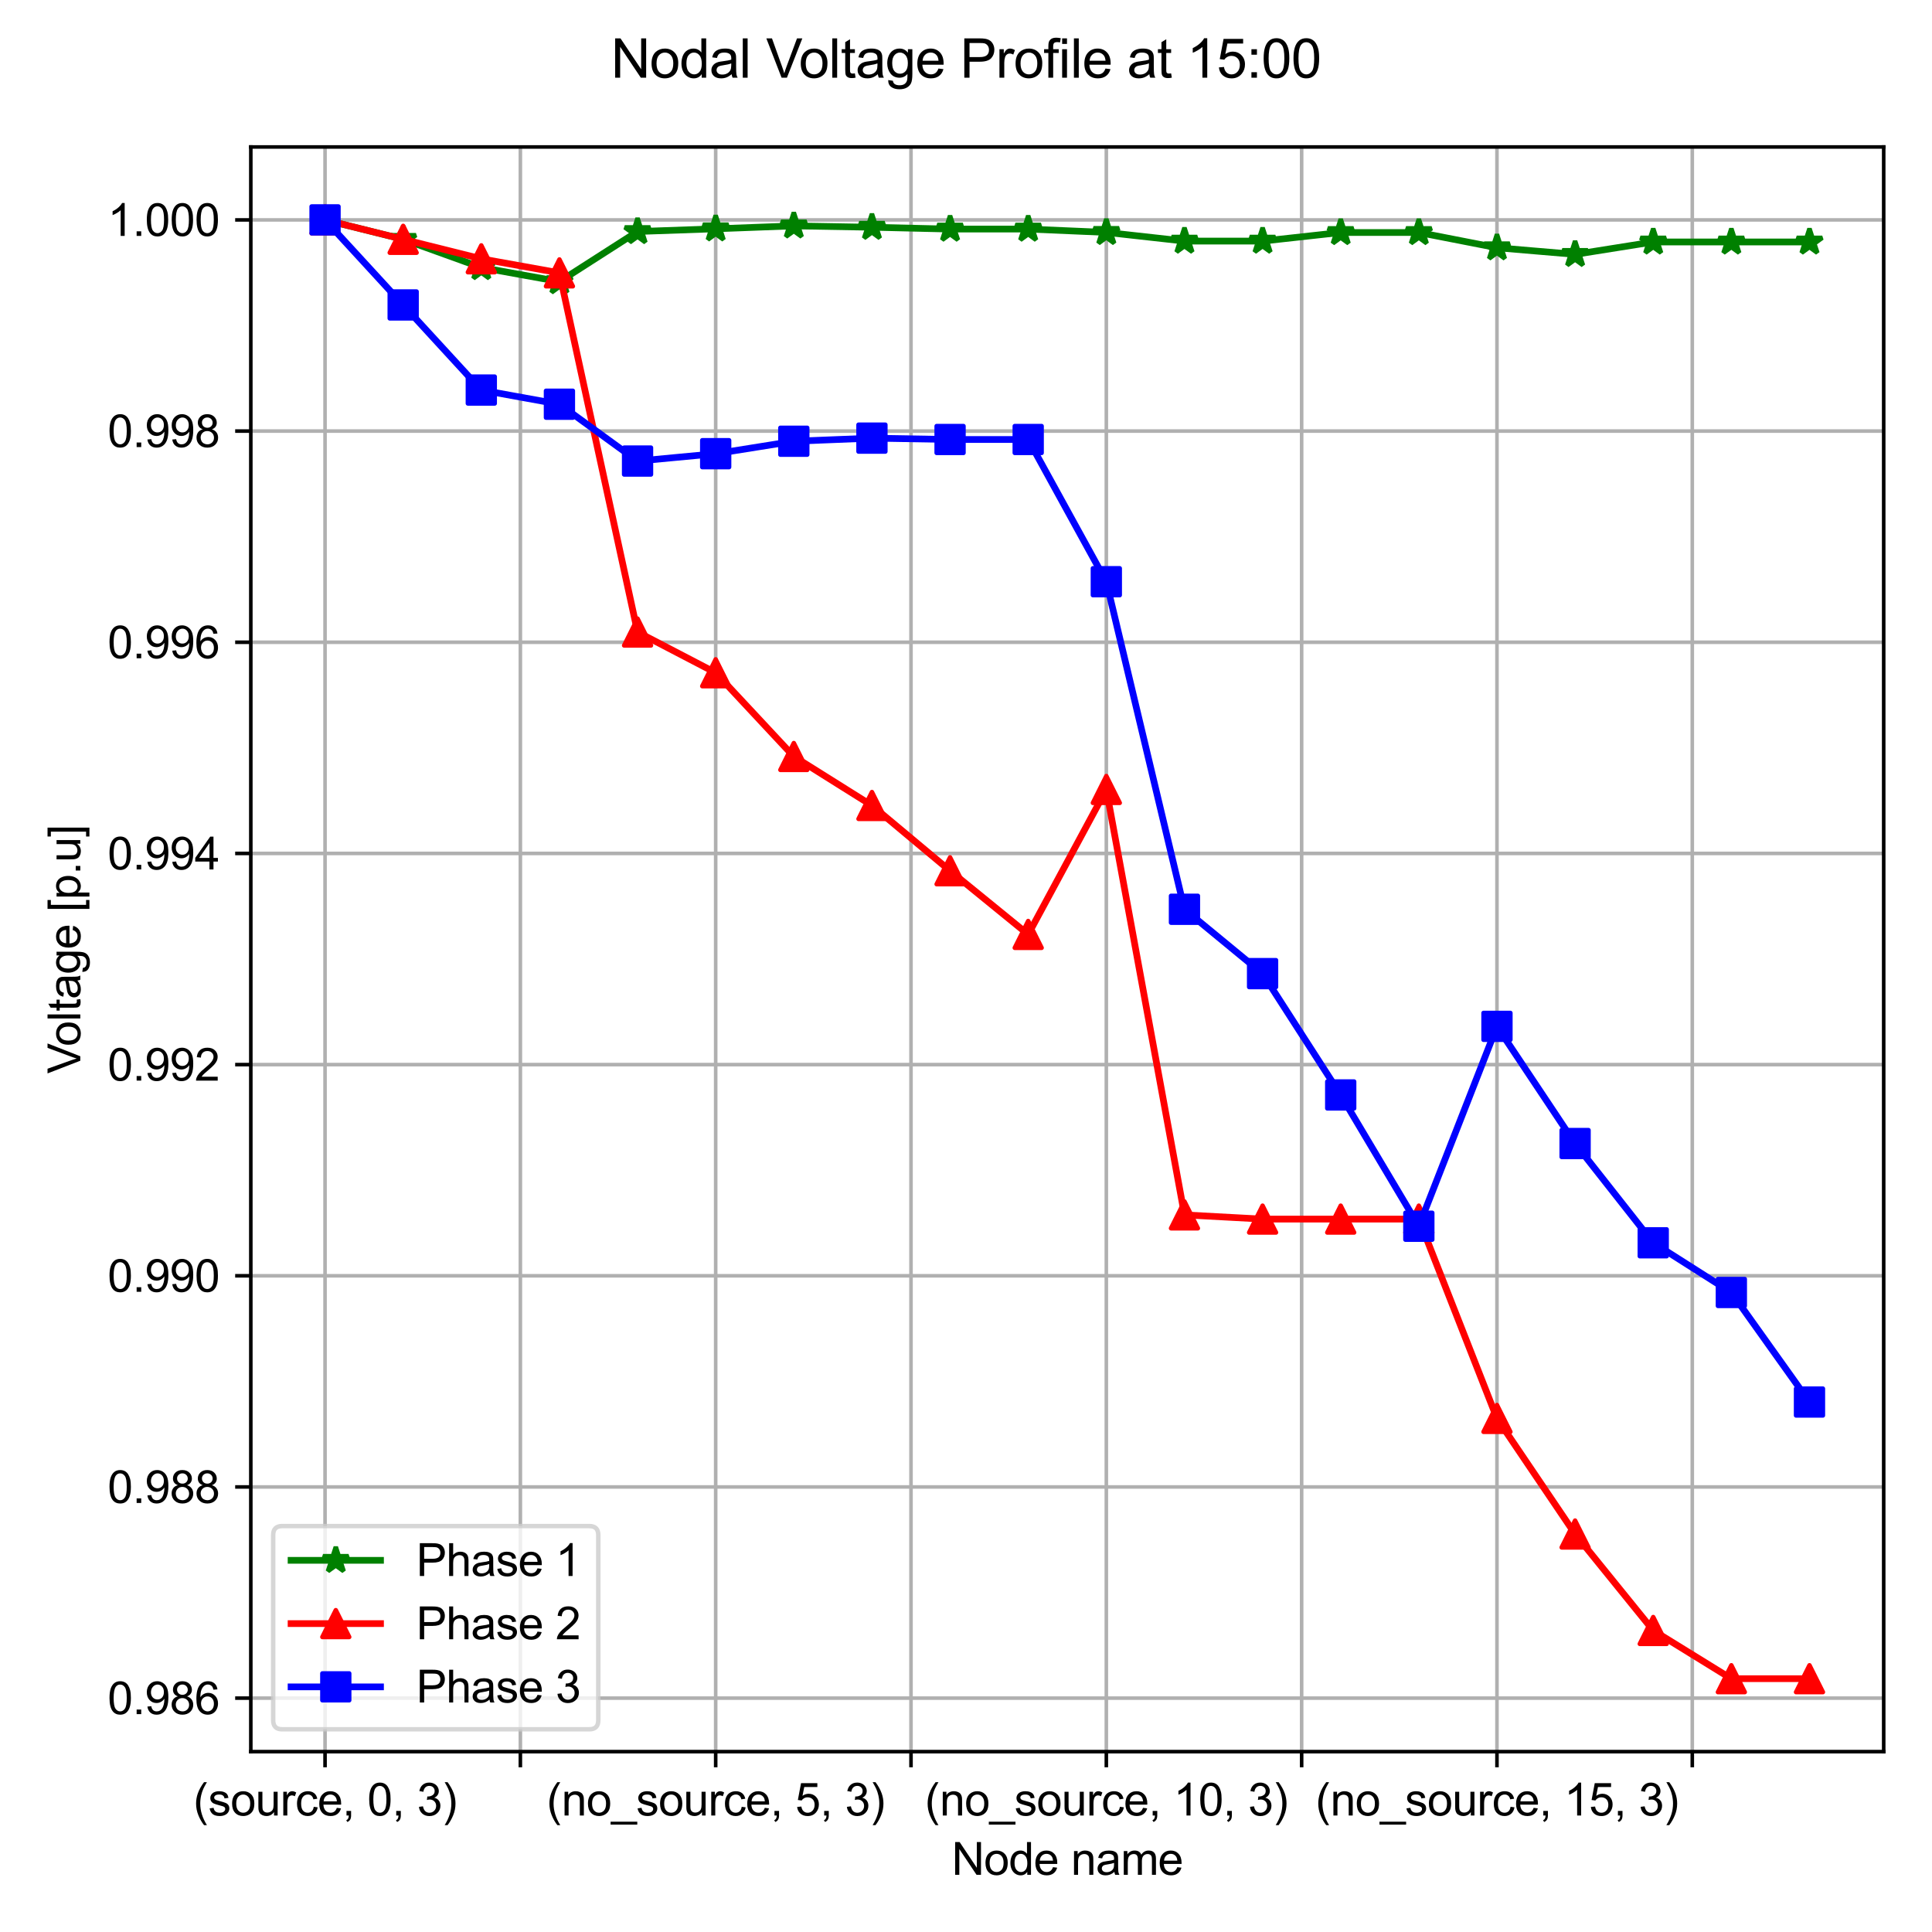 <?xml version="1.0" encoding="utf-8" standalone="no"?>
<!DOCTYPE svg PUBLIC "-//W3C//DTD SVG 1.1//EN"
  "http://www.w3.org/Graphics/SVG/1.1/DTD/svg11.dtd">
<svg xmlns:xlink="http://www.w3.org/1999/xlink" width="432pt" height="432pt" viewBox="0 0 432 432" xmlns="http://www.w3.org/2000/svg" version="1.1">
 <defs>
  <style type="text/css">*{stroke-linejoin: round; stroke-linecap: butt}</style>
 </defs>
 <g id="figure_1">
  <g id="patch_1">
   <path d="M 0 432 
L 432 432 
L 432 0 
L 0 0 
z
" style="fill: #ffffff"/>
  </g>
  <g id="axes_1">
   <g id="patch_2">
    <path d="M 56.084 391.67 
L 421.2 391.67 
L 421.2 32.861 
L 56.084 32.861 
z
" style="fill: #ffffff"/>
   </g>
   <g id="matplotlib.axis_1">
    <g id="xtick_1">
     <g id="line2d_1">
      <path d="M 72.681 391.67 
L 72.681 32.861 
" clip-path="url(#pef70076217)" style="fill: none; stroke: #b0b0b0; stroke-width: 0.8; stroke-linecap: square"/>
     </g>
     <g id="line2d_2">
      <defs>
       <path id="mb00ea42116" d="M 0 0 
L 0 3.5 
" style="stroke: #000000; stroke-width: 0.8"/>
      </defs>
      <g>
       <use xlink:href="#mb00ea42116" x="72.681" y="391.67" style="stroke: #000000; stroke-width: 0.8"/>
      </g>
     </g>
     <g id="text_1">
      <!-- (source, 0, 3) -->
      <g transform="translate(43.227 405.95)scale(0.1 -0.1)">
       <defs>
        <path id="ArialMT-28" d="M 1497 -1347 
Q 1031 -759 709 28 
Q 388 816 388 1659 
Q 388 2403 628 3084 
Q 909 3875 1497 4659 
L 1900 4659 
Q 1522 4009 1400 3731 
Q 1209 3300 1100 2831 
Q 966 2247 966 1656 
Q 966 153 1900 -1347 
L 1497 -1347 
z
" transform="scale(0.016)"/>
        <path id="ArialMT-73" d="M 197 991 
L 753 1078 
Q 800 744 1014 566 
Q 1228 388 1613 388 
Q 2000 388 2187 545 
Q 2375 703 2375 916 
Q 2375 1106 2209 1216 
Q 2094 1291 1634 1406 
Q 1016 1563 777 1677 
Q 538 1791 414 1992 
Q 291 2194 291 2438 
Q 291 2659 392 2848 
Q 494 3038 669 3163 
Q 800 3259 1026 3326 
Q 1253 3394 1513 3394 
Q 1903 3394 2198 3281 
Q 2494 3169 2634 2976 
Q 2775 2784 2828 2463 
L 2278 2388 
Q 2241 2644 2061 2787 
Q 1881 2931 1553 2931 
Q 1166 2931 1000 2803 
Q 834 2675 834 2503 
Q 834 2394 903 2306 
Q 972 2216 1119 2156 
Q 1203 2125 1616 2013 
Q 2213 1853 2448 1751 
Q 2684 1650 2818 1456 
Q 2953 1263 2953 975 
Q 2953 694 2789 445 
Q 2625 197 2315 61 
Q 2006 -75 1616 -75 
Q 969 -75 630 194 
Q 291 463 197 991 
z
" transform="scale(0.016)"/>
        <path id="ArialMT-6f" d="M 213 1659 
Q 213 2581 725 3025 
Q 1153 3394 1769 3394 
Q 2453 3394 2887 2945 
Q 3322 2497 3322 1706 
Q 3322 1066 3130 698 
Q 2938 331 2570 128 
Q 2203 -75 1769 -75 
Q 1072 -75 642 372 
Q 213 819 213 1659 
z
M 791 1659 
Q 791 1022 1069 705 
Q 1347 388 1769 388 
Q 2188 388 2466 706 
Q 2744 1025 2744 1678 
Q 2744 2294 2464 2611 
Q 2184 2928 1769 2928 
Q 1347 2928 1069 2612 
Q 791 2297 791 1659 
z
" transform="scale(0.016)"/>
        <path id="ArialMT-75" d="M 2597 0 
L 2597 488 
Q 2209 -75 1544 -75 
Q 1250 -75 995 37 
Q 741 150 617 320 
Q 494 491 444 738 
Q 409 903 409 1263 
L 409 3319 
L 972 3319 
L 972 1478 
Q 972 1038 1006 884 
Q 1059 663 1231 536 
Q 1403 409 1656 409 
Q 1909 409 2131 539 
Q 2353 669 2445 892 
Q 2538 1116 2538 1541 
L 2538 3319 
L 3100 3319 
L 3100 0 
L 2597 0 
z
" transform="scale(0.016)"/>
        <path id="ArialMT-72" d="M 416 0 
L 416 3319 
L 922 3319 
L 922 2816 
Q 1116 3169 1280 3281 
Q 1444 3394 1641 3394 
Q 1925 3394 2219 3213 
L 2025 2691 
Q 1819 2813 1613 2813 
Q 1428 2813 1281 2702 
Q 1134 2591 1072 2394 
Q 978 2094 978 1738 
L 978 0 
L 416 0 
z
" transform="scale(0.016)"/>
        <path id="ArialMT-63" d="M 2588 1216 
L 3141 1144 
Q 3050 572 2676 248 
Q 2303 -75 1759 -75 
Q 1078 -75 664 370 
Q 250 816 250 1647 
Q 250 2184 428 2587 
Q 606 2991 970 3192 
Q 1334 3394 1763 3394 
Q 2303 3394 2647 3120 
Q 2991 2847 3088 2344 
L 2541 2259 
Q 2463 2594 2264 2762 
Q 2066 2931 1784 2931 
Q 1359 2931 1093 2626 
Q 828 2322 828 1663 
Q 828 994 1084 691 
Q 1341 388 1753 388 
Q 2084 388 2306 591 
Q 2528 794 2588 1216 
z
" transform="scale(0.016)"/>
        <path id="ArialMT-65" d="M 2694 1069 
L 3275 997 
Q 3138 488 2766 206 
Q 2394 -75 1816 -75 
Q 1088 -75 661 373 
Q 234 822 234 1631 
Q 234 2469 665 2931 
Q 1097 3394 1784 3394 
Q 2450 3394 2872 2941 
Q 3294 2488 3294 1666 
Q 3294 1616 3291 1516 
L 816 1516 
Q 847 969 1125 678 
Q 1403 388 1819 388 
Q 2128 388 2347 550 
Q 2566 713 2694 1069 
z
M 847 1978 
L 2700 1978 
Q 2663 2397 2488 2606 
Q 2219 2931 1791 2931 
Q 1403 2931 1139 2672 
Q 875 2413 847 1978 
z
" transform="scale(0.016)"/>
        <path id="ArialMT-2c" d="M 569 0 
L 569 641 
L 1209 641 
L 1209 0 
Q 1209 -353 1084 -570 
Q 959 -788 688 -906 
L 531 -666 
Q 709 -588 793 -436 
Q 878 -284 888 0 
L 569 0 
z
" transform="scale(0.016)"/>
        <path id="ArialMT-20" transform="scale(0.016)"/>
        <path id="ArialMT-30" d="M 266 2259 
Q 266 3072 433 3567 
Q 600 4063 929 4331 
Q 1259 4600 1759 4600 
Q 2128 4600 2406 4451 
Q 2684 4303 2865 4023 
Q 3047 3744 3150 3342 
Q 3253 2941 3253 2259 
Q 3253 1453 3087 958 
Q 2922 463 2592 192 
Q 2263 -78 1759 -78 
Q 1097 -78 719 397 
Q 266 969 266 2259 
z
M 844 2259 
Q 844 1131 1108 757 
Q 1372 384 1759 384 
Q 2147 384 2411 759 
Q 2675 1134 2675 2259 
Q 2675 3391 2411 3762 
Q 2147 4134 1753 4134 
Q 1366 4134 1134 3806 
Q 844 3388 844 2259 
z
" transform="scale(0.016)"/>
        <path id="ArialMT-33" d="M 269 1209 
L 831 1284 
Q 928 806 1161 595 
Q 1394 384 1728 384 
Q 2125 384 2398 659 
Q 2672 934 2672 1341 
Q 2672 1728 2419 1979 
Q 2166 2231 1775 2231 
Q 1616 2231 1378 2169 
L 1441 2663 
Q 1497 2656 1531 2656 
Q 1891 2656 2178 2843 
Q 2466 3031 2466 3422 
Q 2466 3731 2256 3934 
Q 2047 4138 1716 4138 
Q 1388 4138 1169 3931 
Q 950 3725 888 3313 
L 325 3413 
Q 428 3978 793 4289 
Q 1159 4600 1703 4600 
Q 2078 4600 2393 4439 
Q 2709 4278 2876 4000 
Q 3044 3722 3044 3409 
Q 3044 3113 2884 2869 
Q 2725 2625 2413 2481 
Q 2819 2388 3044 2092 
Q 3269 1797 3269 1353 
Q 3269 753 2831 336 
Q 2394 -81 1725 -81 
Q 1122 -81 723 278 
Q 325 638 269 1209 
z
" transform="scale(0.016)"/>
        <path id="ArialMT-29" d="M 791 -1347 
L 388 -1347 
Q 1322 153 1322 1656 
Q 1322 2244 1188 2822 
Q 1081 3291 891 3722 
Q 769 4003 388 4659 
L 791 4659 
Q 1378 3875 1659 3084 
Q 1900 2403 1900 1659 
Q 1900 816 1576 28 
Q 1253 -759 791 -1347 
z
" transform="scale(0.016)"/>
       </defs>
       <use xlink:href="#ArialMT-28"/>
       <use xlink:href="#ArialMT-73" x="33.301"/>
       <use xlink:href="#ArialMT-6f" x="83.301"/>
       <use xlink:href="#ArialMT-75" x="138.916"/>
       <use xlink:href="#ArialMT-72" x="194.531"/>
       <use xlink:href="#ArialMT-63" x="227.832"/>
       <use xlink:href="#ArialMT-65" x="277.832"/>
       <use xlink:href="#ArialMT-2c" x="333.447"/>
       <use xlink:href="#ArialMT-20" x="361.23"/>
       <use xlink:href="#ArialMT-30" x="389.014"/>
       <use xlink:href="#ArialMT-2c" x="444.629"/>
       <use xlink:href="#ArialMT-20" x="472.412"/>
       <use xlink:href="#ArialMT-33" x="500.195"/>
       <use xlink:href="#ArialMT-29" x="555.811"/>
      </g>
     </g>
    </g>
    <g id="xtick_2">
     <g id="line2d_3">
      <path d="M 116.355 391.67 
L 116.355 32.861 
" clip-path="url(#pef70076217)" style="fill: none; stroke: #b0b0b0; stroke-width: 0.8; stroke-linecap: square"/>
     </g>
     <g id="line2d_4">
      <g>
       <use xlink:href="#mb00ea42116" x="116.355" y="391.67" style="stroke: #000000; stroke-width: 0.8"/>
      </g>
     </g>
    </g>
    <g id="xtick_3">
     <g id="line2d_5">
      <path d="M 160.029 391.67 
L 160.029 32.861 
" clip-path="url(#pef70076217)" style="fill: none; stroke: #b0b0b0; stroke-width: 0.8; stroke-linecap: square"/>
     </g>
     <g id="line2d_6">
      <g>
       <use xlink:href="#mb00ea42116" x="160.029" y="391.67" style="stroke: #000000; stroke-width: 0.8"/>
      </g>
     </g>
     <g id="text_2">
      <!-- (no_source, 5, 3) -->
      <g transform="translate(122.234 405.95)scale(0.1 -0.1)">
       <defs>
        <path id="ArialMT-6e" d="M 422 0 
L 422 3319 
L 928 3319 
L 928 2847 
Q 1294 3394 1984 3394 
Q 2284 3394 2536 3286 
Q 2788 3178 2913 3003 
Q 3038 2828 3088 2588 
Q 3119 2431 3119 2041 
L 3119 0 
L 2556 0 
L 2556 2019 
Q 2556 2363 2490 2533 
Q 2425 2703 2258 2804 
Q 2091 2906 1866 2906 
Q 1506 2906 1245 2678 
Q 984 2450 984 1813 
L 984 0 
L 422 0 
z
" transform="scale(0.016)"/>
        <path id="ArialMT-5f" d="M -97 -1272 
L -97 -866 
L 3631 -866 
L 3631 -1272 
L -97 -1272 
z
" transform="scale(0.016)"/>
        <path id="ArialMT-35" d="M 266 1200 
L 856 1250 
Q 922 819 1161 601 
Q 1400 384 1738 384 
Q 2144 384 2425 690 
Q 2706 997 2706 1503 
Q 2706 1984 2436 2262 
Q 2166 2541 1728 2541 
Q 1456 2541 1237 2417 
Q 1019 2294 894 2097 
L 366 2166 
L 809 4519 
L 3088 4519 
L 3088 3981 
L 1259 3981 
L 1013 2750 
Q 1425 3038 1878 3038 
Q 2478 3038 2890 2622 
Q 3303 2206 3303 1553 
Q 3303 931 2941 478 
Q 2500 -78 1738 -78 
Q 1113 -78 717 272 
Q 322 622 266 1200 
z
" transform="scale(0.016)"/>
       </defs>
       <use xlink:href="#ArialMT-28"/>
       <use xlink:href="#ArialMT-6e" x="33.301"/>
       <use xlink:href="#ArialMT-6f" x="88.916"/>
       <use xlink:href="#ArialMT-5f" x="144.531"/>
       <use xlink:href="#ArialMT-73" x="200.146"/>
       <use xlink:href="#ArialMT-6f" x="250.146"/>
       <use xlink:href="#ArialMT-75" x="305.762"/>
       <use xlink:href="#ArialMT-72" x="361.377"/>
       <use xlink:href="#ArialMT-63" x="394.678"/>
       <use xlink:href="#ArialMT-65" x="444.678"/>
       <use xlink:href="#ArialMT-2c" x="500.293"/>
       <use xlink:href="#ArialMT-20" x="528.076"/>
       <use xlink:href="#ArialMT-35" x="555.859"/>
       <use xlink:href="#ArialMT-2c" x="611.475"/>
       <use xlink:href="#ArialMT-20" x="639.258"/>
       <use xlink:href="#ArialMT-33" x="667.041"/>
       <use xlink:href="#ArialMT-29" x="722.656"/>
      </g>
     </g>
    </g>
    <g id="xtick_4">
     <g id="line2d_7">
      <path d="M 203.703 391.67 
L 203.703 32.861 
" clip-path="url(#pef70076217)" style="fill: none; stroke: #b0b0b0; stroke-width: 0.8; stroke-linecap: square"/>
     </g>
     <g id="line2d_8">
      <g>
       <use xlink:href="#mb00ea42116" x="203.703" y="391.67" style="stroke: #000000; stroke-width: 0.8"/>
      </g>
     </g>
    </g>
    <g id="xtick_5">
     <g id="line2d_9">
      <path d="M 247.377 391.67 
L 247.377 32.861 
" clip-path="url(#pef70076217)" style="fill: none; stroke: #b0b0b0; stroke-width: 0.8; stroke-linecap: square"/>
     </g>
     <g id="line2d_10">
      <g>
       <use xlink:href="#mb00ea42116" x="247.377" y="391.67" style="stroke: #000000; stroke-width: 0.8"/>
      </g>
     </g>
     <g id="text_3">
      <!-- (no_source, 10, 3) -->
      <g transform="translate(206.802 405.95)scale(0.1 -0.1)">
       <defs>
        <path id="ArialMT-31" d="M 2384 0 
L 1822 0 
L 1822 3584 
Q 1619 3391 1289 3197 
Q 959 3003 697 2906 
L 697 3450 
Q 1169 3672 1522 3987 
Q 1875 4303 2022 4600 
L 2384 4600 
L 2384 0 
z
" transform="scale(0.016)"/>
       </defs>
       <use xlink:href="#ArialMT-28"/>
       <use xlink:href="#ArialMT-6e" x="33.301"/>
       <use xlink:href="#ArialMT-6f" x="88.916"/>
       <use xlink:href="#ArialMT-5f" x="144.531"/>
       <use xlink:href="#ArialMT-73" x="200.146"/>
       <use xlink:href="#ArialMT-6f" x="250.146"/>
       <use xlink:href="#ArialMT-75" x="305.762"/>
       <use xlink:href="#ArialMT-72" x="361.377"/>
       <use xlink:href="#ArialMT-63" x="394.678"/>
       <use xlink:href="#ArialMT-65" x="444.678"/>
       <use xlink:href="#ArialMT-2c" x="500.293"/>
       <use xlink:href="#ArialMT-20" x="528.076"/>
       <use xlink:href="#ArialMT-31" x="555.859"/>
       <use xlink:href="#ArialMT-30" x="611.475"/>
       <use xlink:href="#ArialMT-2c" x="667.09"/>
       <use xlink:href="#ArialMT-20" x="694.873"/>
       <use xlink:href="#ArialMT-33" x="722.656"/>
       <use xlink:href="#ArialMT-29" x="778.271"/>
      </g>
     </g>
    </g>
    <g id="xtick_6">
     <g id="line2d_11">
      <path d="M 291.051 391.67 
L 291.051 32.861 
" clip-path="url(#pef70076217)" style="fill: none; stroke: #b0b0b0; stroke-width: 0.8; stroke-linecap: square"/>
     </g>
     <g id="line2d_12">
      <g>
       <use xlink:href="#mb00ea42116" x="291.051" y="391.67" style="stroke: #000000; stroke-width: 0.8"/>
      </g>
     </g>
    </g>
    <g id="xtick_7">
     <g id="line2d_13">
      <path d="M 334.725 391.67 
L 334.725 32.861 
" clip-path="url(#pef70076217)" style="fill: none; stroke: #b0b0b0; stroke-width: 0.8; stroke-linecap: square"/>
     </g>
     <g id="line2d_14">
      <g>
       <use xlink:href="#mb00ea42116" x="334.725" y="391.67" style="stroke: #000000; stroke-width: 0.8"/>
      </g>
     </g>
     <g id="text_4">
      <!-- (no_source, 15, 3) -->
      <g transform="translate(294.15 405.95)scale(0.1 -0.1)">
       <use xlink:href="#ArialMT-28"/>
       <use xlink:href="#ArialMT-6e" x="33.301"/>
       <use xlink:href="#ArialMT-6f" x="88.916"/>
       <use xlink:href="#ArialMT-5f" x="144.531"/>
       <use xlink:href="#ArialMT-73" x="200.146"/>
       <use xlink:href="#ArialMT-6f" x="250.146"/>
       <use xlink:href="#ArialMT-75" x="305.762"/>
       <use xlink:href="#ArialMT-72" x="361.377"/>
       <use xlink:href="#ArialMT-63" x="394.678"/>
       <use xlink:href="#ArialMT-65" x="444.678"/>
       <use xlink:href="#ArialMT-2c" x="500.293"/>
       <use xlink:href="#ArialMT-20" x="528.076"/>
       <use xlink:href="#ArialMT-31" x="555.859"/>
       <use xlink:href="#ArialMT-35" x="611.475"/>
       <use xlink:href="#ArialMT-2c" x="667.09"/>
       <use xlink:href="#ArialMT-20" x="694.873"/>
       <use xlink:href="#ArialMT-33" x="722.656"/>
       <use xlink:href="#ArialMT-29" x="778.271"/>
      </g>
     </g>
    </g>
    <g id="xtick_8">
     <g id="line2d_15">
      <path d="M 378.399 391.67 
L 378.399 32.861 
" clip-path="url(#pef70076217)" style="fill: none; stroke: #b0b0b0; stroke-width: 0.8; stroke-linecap: square"/>
     </g>
     <g id="line2d_16">
      <g>
       <use xlink:href="#mb00ea42116" x="378.399" y="391.67" style="stroke: #000000; stroke-width: 0.8"/>
      </g>
     </g>
    </g>
    <g id="text_5">
     <!-- Node name -->
     <g transform="translate(212.795 419.212)scale(0.1 -0.1)">
      <defs>
       <path id="ArialMT-4e" d="M 488 0 
L 488 4581 
L 1109 4581 
L 3516 984 
L 3516 4581 
L 4097 4581 
L 4097 0 
L 3475 0 
L 1069 3600 
L 1069 0 
L 488 0 
z
" transform="scale(0.016)"/>
       <path id="ArialMT-64" d="M 2575 0 
L 2575 419 
Q 2259 -75 1647 -75 
Q 1250 -75 917 144 
Q 584 363 401 755 
Q 219 1147 219 1656 
Q 219 2153 384 2558 
Q 550 2963 881 3178 
Q 1213 3394 1622 3394 
Q 1922 3394 2156 3267 
Q 2391 3141 2538 2938 
L 2538 4581 
L 3097 4581 
L 3097 0 
L 2575 0 
z
M 797 1656 
Q 797 1019 1065 703 
Q 1334 388 1700 388 
Q 2069 388 2326 689 
Q 2584 991 2584 1609 
Q 2584 2291 2321 2609 
Q 2059 2928 1675 2928 
Q 1300 2928 1048 2622 
Q 797 2316 797 1656 
z
" transform="scale(0.016)"/>
       <path id="ArialMT-61" d="M 2588 409 
Q 2275 144 1986 34 
Q 1697 -75 1366 -75 
Q 819 -75 525 192 
Q 231 459 231 875 
Q 231 1119 342 1320 
Q 453 1522 633 1644 
Q 813 1766 1038 1828 
Q 1203 1872 1538 1913 
Q 2219 1994 2541 2106 
Q 2544 2222 2544 2253 
Q 2544 2597 2384 2738 
Q 2169 2928 1744 2928 
Q 1347 2928 1158 2789 
Q 969 2650 878 2297 
L 328 2372 
Q 403 2725 575 2942 
Q 747 3159 1072 3276 
Q 1397 3394 1825 3394 
Q 2250 3394 2515 3294 
Q 2781 3194 2906 3042 
Q 3031 2891 3081 2659 
Q 3109 2516 3109 2141 
L 3109 1391 
Q 3109 606 3145 398 
Q 3181 191 3288 0 
L 2700 0 
Q 2613 175 2588 409 
z
M 2541 1666 
Q 2234 1541 1622 1453 
Q 1275 1403 1131 1340 
Q 988 1278 909 1158 
Q 831 1038 831 891 
Q 831 666 1001 516 
Q 1172 366 1500 366 
Q 1825 366 2078 508 
Q 2331 650 2450 897 
Q 2541 1088 2541 1459 
L 2541 1666 
z
" transform="scale(0.016)"/>
       <path id="ArialMT-6d" d="M 422 0 
L 422 3319 
L 925 3319 
L 925 2853 
Q 1081 3097 1340 3245 
Q 1600 3394 1931 3394 
Q 2300 3394 2536 3241 
Q 2772 3088 2869 2813 
Q 3263 3394 3894 3394 
Q 4388 3394 4653 3120 
Q 4919 2847 4919 2278 
L 4919 0 
L 4359 0 
L 4359 2091 
Q 4359 2428 4304 2576 
Q 4250 2725 4106 2815 
Q 3963 2906 3769 2906 
Q 3419 2906 3187 2673 
Q 2956 2441 2956 1928 
L 2956 0 
L 2394 0 
L 2394 2156 
Q 2394 2531 2256 2718 
Q 2119 2906 1806 2906 
Q 1569 2906 1367 2781 
Q 1166 2656 1075 2415 
Q 984 2175 984 1722 
L 984 0 
L 422 0 
z
" transform="scale(0.016)"/>
      </defs>
      <use xlink:href="#ArialMT-4e"/>
      <use xlink:href="#ArialMT-6f" x="72.217"/>
      <use xlink:href="#ArialMT-64" x="127.832"/>
      <use xlink:href="#ArialMT-65" x="183.447"/>
      <use xlink:href="#ArialMT-20" x="239.062"/>
      <use xlink:href="#ArialMT-6e" x="266.846"/>
      <use xlink:href="#ArialMT-61" x="322.461"/>
      <use xlink:href="#ArialMT-6d" x="378.076"/>
      <use xlink:href="#ArialMT-65" x="461.377"/>
     </g>
    </g>
   </g>
   <g id="matplotlib.axis_2">
    <g id="ytick_1">
     <g id="line2d_17">
      <path d="M 56.084 379.707 
L 421.2 379.707 
" clip-path="url(#pef70076217)" style="fill: none; stroke: #b0b0b0; stroke-width: 0.8; stroke-linecap: square"/>
     </g>
     <g id="line2d_18">
      <defs>
       <path id="m0dad3690ba" d="M 0 0 
L -3.5 0 
" style="stroke: #000000; stroke-width: 0.8"/>
      </defs>
      <g>
       <use xlink:href="#m0dad3690ba" x="56.084" y="379.707" style="stroke: #000000; stroke-width: 0.8"/>
      </g>
     </g>
     <g id="text_6">
      <!-- 0.986 -->
      <g transform="translate(24.062 383.285)scale(0.1 -0.1)">
       <defs>
        <path id="ArialMT-2e" d="M 581 0 
L 581 641 
L 1222 641 
L 1222 0 
L 581 0 
z
" transform="scale(0.016)"/>
        <path id="ArialMT-39" d="M 350 1059 
L 891 1109 
Q 959 728 1153 556 
Q 1347 384 1650 384 
Q 1909 384 2104 503 
Q 2300 622 2425 820 
Q 2550 1019 2634 1356 
Q 2719 1694 2719 2044 
Q 2719 2081 2716 2156 
Q 2547 1888 2255 1720 
Q 1963 1553 1622 1553 
Q 1053 1553 659 1965 
Q 266 2378 266 3053 
Q 266 3750 677 4175 
Q 1088 4600 1706 4600 
Q 2153 4600 2523 4359 
Q 2894 4119 3086 3673 
Q 3278 3228 3278 2384 
Q 3278 1506 3087 986 
Q 2897 466 2520 194 
Q 2144 -78 1638 -78 
Q 1100 -78 759 220 
Q 419 519 350 1059 
z
M 2653 3081 
Q 2653 3566 2395 3850 
Q 2138 4134 1775 4134 
Q 1400 4134 1122 3828 
Q 844 3522 844 3034 
Q 844 2597 1108 2323 
Q 1372 2050 1759 2050 
Q 2150 2050 2401 2323 
Q 2653 2597 2653 3081 
z
" transform="scale(0.016)"/>
        <path id="ArialMT-38" d="M 1131 2484 
Q 781 2613 612 2850 
Q 444 3088 444 3419 
Q 444 3919 803 4259 
Q 1163 4600 1759 4600 
Q 2359 4600 2725 4251 
Q 3091 3903 3091 3403 
Q 3091 3084 2923 2848 
Q 2756 2613 2416 2484 
Q 2838 2347 3058 2040 
Q 3278 1734 3278 1309 
Q 3278 722 2862 322 
Q 2447 -78 1769 -78 
Q 1091 -78 675 323 
Q 259 725 259 1325 
Q 259 1772 486 2073 
Q 713 2375 1131 2484 
z
M 1019 3438 
Q 1019 3113 1228 2906 
Q 1438 2700 1772 2700 
Q 2097 2700 2305 2904 
Q 2513 3109 2513 3406 
Q 2513 3716 2298 3927 
Q 2084 4138 1766 4138 
Q 1444 4138 1231 3931 
Q 1019 3725 1019 3438 
z
M 838 1322 
Q 838 1081 952 856 
Q 1066 631 1291 507 
Q 1516 384 1775 384 
Q 2178 384 2440 643 
Q 2703 903 2703 1303 
Q 2703 1709 2433 1975 
Q 2163 2241 1756 2241 
Q 1359 2241 1098 1978 
Q 838 1716 838 1322 
z
" transform="scale(0.016)"/>
        <path id="ArialMT-36" d="M 3184 3459 
L 2625 3416 
Q 2550 3747 2413 3897 
Q 2184 4138 1850 4138 
Q 1581 4138 1378 3988 
Q 1113 3794 959 3422 
Q 806 3050 800 2363 
Q 1003 2672 1297 2822 
Q 1591 2972 1913 2972 
Q 2475 2972 2870 2558 
Q 3266 2144 3266 1488 
Q 3266 1056 3080 686 
Q 2894 316 2569 119 
Q 2244 -78 1831 -78 
Q 1128 -78 684 439 
Q 241 956 241 2144 
Q 241 3472 731 4075 
Q 1159 4600 1884 4600 
Q 2425 4600 2770 4297 
Q 3116 3994 3184 3459 
z
M 888 1484 
Q 888 1194 1011 928 
Q 1134 663 1356 523 
Q 1578 384 1822 384 
Q 2178 384 2434 671 
Q 2691 959 2691 1453 
Q 2691 1928 2437 2201 
Q 2184 2475 1800 2475 
Q 1419 2475 1153 2201 
Q 888 1928 888 1484 
z
" transform="scale(0.016)"/>
       </defs>
       <use xlink:href="#ArialMT-30"/>
       <use xlink:href="#ArialMT-2e" x="55.615"/>
       <use xlink:href="#ArialMT-39" x="83.398"/>
       <use xlink:href="#ArialMT-38" x="139.014"/>
       <use xlink:href="#ArialMT-36" x="194.629"/>
      </g>
     </g>
    </g>
    <g id="ytick_2">
     <g id="line2d_19">
      <path d="M 56.084 332.487 
L 421.2 332.487 
" clip-path="url(#pef70076217)" style="fill: none; stroke: #b0b0b0; stroke-width: 0.8; stroke-linecap: square"/>
     </g>
     <g id="line2d_20">
      <g>
       <use xlink:href="#m0dad3690ba" x="56.084" y="332.487" style="stroke: #000000; stroke-width: 0.8"/>
      </g>
     </g>
     <g id="text_7">
      <!-- 0.988 -->
      <g transform="translate(24.062 336.066)scale(0.1 -0.1)">
       <use xlink:href="#ArialMT-30"/>
       <use xlink:href="#ArialMT-2e" x="55.615"/>
       <use xlink:href="#ArialMT-39" x="83.398"/>
       <use xlink:href="#ArialMT-38" x="139.014"/>
       <use xlink:href="#ArialMT-38" x="194.629"/>
      </g>
     </g>
    </g>
    <g id="ytick_3">
     <g id="line2d_21">
      <path d="M 56.084 285.268 
L 421.2 285.268 
" clip-path="url(#pef70076217)" style="fill: none; stroke: #b0b0b0; stroke-width: 0.8; stroke-linecap: square"/>
     </g>
     <g id="line2d_22">
      <g>
       <use xlink:href="#m0dad3690ba" x="56.084" y="285.268" style="stroke: #000000; stroke-width: 0.8"/>
      </g>
     </g>
     <g id="text_8">
      <!-- 0.990 -->
      <g transform="translate(24.062 288.847)scale(0.1 -0.1)">
       <use xlink:href="#ArialMT-30"/>
       <use xlink:href="#ArialMT-2e" x="55.615"/>
       <use xlink:href="#ArialMT-39" x="83.398"/>
       <use xlink:href="#ArialMT-39" x="139.014"/>
       <use xlink:href="#ArialMT-30" x="194.629"/>
      </g>
     </g>
    </g>
    <g id="ytick_4">
     <g id="line2d_23">
      <path d="M 56.084 238.048 
L 421.2 238.048 
" clip-path="url(#pef70076217)" style="fill: none; stroke: #b0b0b0; stroke-width: 0.8; stroke-linecap: square"/>
     </g>
     <g id="line2d_24">
      <g>
       <use xlink:href="#m0dad3690ba" x="56.084" y="238.048" style="stroke: #000000; stroke-width: 0.8"/>
      </g>
     </g>
     <g id="text_9">
      <!-- 0.992 -->
      <g transform="translate(24.062 241.627)scale(0.1 -0.1)">
       <defs>
        <path id="ArialMT-32" d="M 3222 541 
L 3222 0 
L 194 0 
Q 188 203 259 391 
Q 375 700 629 1000 
Q 884 1300 1366 1694 
Q 2113 2306 2375 2664 
Q 2638 3022 2638 3341 
Q 2638 3675 2398 3904 
Q 2159 4134 1775 4134 
Q 1369 4134 1125 3890 
Q 881 3647 878 3216 
L 300 3275 
Q 359 3922 746 4261 
Q 1134 4600 1788 4600 
Q 2447 4600 2831 4234 
Q 3216 3869 3216 3328 
Q 3216 3053 3103 2787 
Q 2991 2522 2730 2228 
Q 2469 1934 1863 1422 
Q 1356 997 1212 845 
Q 1069 694 975 541 
L 3222 541 
z
" transform="scale(0.016)"/>
       </defs>
       <use xlink:href="#ArialMT-30"/>
       <use xlink:href="#ArialMT-2e" x="55.615"/>
       <use xlink:href="#ArialMT-39" x="83.398"/>
       <use xlink:href="#ArialMT-39" x="139.014"/>
       <use xlink:href="#ArialMT-32" x="194.629"/>
      </g>
     </g>
    </g>
    <g id="ytick_5">
     <g id="line2d_25">
      <path d="M 56.084 190.829 
L 421.2 190.829 
" clip-path="url(#pef70076217)" style="fill: none; stroke: #b0b0b0; stroke-width: 0.8; stroke-linecap: square"/>
     </g>
     <g id="line2d_26">
      <g>
       <use xlink:href="#m0dad3690ba" x="56.084" y="190.829" style="stroke: #000000; stroke-width: 0.8"/>
      </g>
     </g>
     <g id="text_10">
      <!-- 0.994 -->
      <g transform="translate(24.062 194.408)scale(0.1 -0.1)">
       <defs>
        <path id="ArialMT-34" d="M 2069 0 
L 2069 1097 
L 81 1097 
L 81 1613 
L 2172 4581 
L 2631 4581 
L 2631 1613 
L 3250 1613 
L 3250 1097 
L 2631 1097 
L 2631 0 
L 2069 0 
z
M 2069 1613 
L 2069 3678 
L 634 1613 
L 2069 1613 
z
" transform="scale(0.016)"/>
       </defs>
       <use xlink:href="#ArialMT-30"/>
       <use xlink:href="#ArialMT-2e" x="55.615"/>
       <use xlink:href="#ArialMT-39" x="83.398"/>
       <use xlink:href="#ArialMT-39" x="139.014"/>
       <use xlink:href="#ArialMT-34" x="194.629"/>
      </g>
     </g>
    </g>
    <g id="ytick_6">
     <g id="line2d_27">
      <path d="M 56.084 143.61 
L 421.2 143.61 
" clip-path="url(#pef70076217)" style="fill: none; stroke: #b0b0b0; stroke-width: 0.8; stroke-linecap: square"/>
     </g>
     <g id="line2d_28">
      <g>
       <use xlink:href="#m0dad3690ba" x="56.084" y="143.61" style="stroke: #000000; stroke-width: 0.8"/>
      </g>
     </g>
     <g id="text_11">
      <!-- 0.996 -->
      <g transform="translate(24.062 147.188)scale(0.1 -0.1)">
       <use xlink:href="#ArialMT-30"/>
       <use xlink:href="#ArialMT-2e" x="55.615"/>
       <use xlink:href="#ArialMT-39" x="83.398"/>
       <use xlink:href="#ArialMT-39" x="139.014"/>
       <use xlink:href="#ArialMT-36" x="194.629"/>
      </g>
     </g>
    </g>
    <g id="ytick_7">
     <g id="line2d_29">
      <path d="M 56.084 96.39 
L 421.2 96.39 
" clip-path="url(#pef70076217)" style="fill: none; stroke: #b0b0b0; stroke-width: 0.8; stroke-linecap: square"/>
     </g>
     <g id="line2d_30">
      <g>
       <use xlink:href="#m0dad3690ba" x="56.084" y="96.39" style="stroke: #000000; stroke-width: 0.8"/>
      </g>
     </g>
     <g id="text_12">
      <!-- 0.998 -->
      <g transform="translate(24.062 99.969)scale(0.1 -0.1)">
       <use xlink:href="#ArialMT-30"/>
       <use xlink:href="#ArialMT-2e" x="55.615"/>
       <use xlink:href="#ArialMT-39" x="83.398"/>
       <use xlink:href="#ArialMT-39" x="139.014"/>
       <use xlink:href="#ArialMT-38" x="194.629"/>
      </g>
     </g>
    </g>
    <g id="ytick_8">
     <g id="line2d_31">
      <path d="M 56.084 49.171 
L 421.2 49.171 
" clip-path="url(#pef70076217)" style="fill: none; stroke: #b0b0b0; stroke-width: 0.8; stroke-linecap: square"/>
     </g>
     <g id="line2d_32">
      <g>
       <use xlink:href="#m0dad3690ba" x="56.084" y="49.171" style="stroke: #000000; stroke-width: 0.8"/>
      </g>
     </g>
     <g id="text_13">
      <!-- 1.000 -->
      <g transform="translate(24.062 52.75)scale(0.1 -0.1)">
       <use xlink:href="#ArialMT-31"/>
       <use xlink:href="#ArialMT-2e" x="55.615"/>
       <use xlink:href="#ArialMT-30" x="83.398"/>
       <use xlink:href="#ArialMT-30" x="139.014"/>
       <use xlink:href="#ArialMT-30" x="194.629"/>
      </g>
     </g>
    </g>
    <g id="text_14">
     <!-- Voltage [p.u] -->
     <g transform="translate(17.958 240.065)rotate(-90)scale(0.1 -0.1)">
      <defs>
       <path id="ArialMT-56" d="M 1803 0 
L 28 4581 
L 684 4581 
L 1875 1253 
Q 2019 853 2116 503 
Q 2222 878 2363 1253 
L 3600 4581 
L 4219 4581 
L 2425 0 
L 1803 0 
z
" transform="scale(0.016)"/>
       <path id="ArialMT-6c" d="M 409 0 
L 409 4581 
L 972 4581 
L 972 0 
L 409 0 
z
" transform="scale(0.016)"/>
       <path id="ArialMT-74" d="M 1650 503 
L 1731 6 
Q 1494 -44 1306 -44 
Q 1000 -44 831 53 
Q 663 150 594 308 
Q 525 466 525 972 
L 525 2881 
L 113 2881 
L 113 3319 
L 525 3319 
L 525 4141 
L 1084 4478 
L 1084 3319 
L 1650 3319 
L 1650 2881 
L 1084 2881 
L 1084 941 
Q 1084 700 1114 631 
Q 1144 563 1211 522 
Q 1278 481 1403 481 
Q 1497 481 1650 503 
z
" transform="scale(0.016)"/>
       <path id="ArialMT-67" d="M 319 -275 
L 866 -356 
Q 900 -609 1056 -725 
Q 1266 -881 1628 -881 
Q 2019 -881 2231 -725 
Q 2444 -569 2519 -288 
Q 2563 -116 2559 434 
Q 2191 0 1641 0 
Q 956 0 581 494 
Q 206 988 206 1678 
Q 206 2153 378 2554 
Q 550 2956 876 3175 
Q 1203 3394 1644 3394 
Q 2231 3394 2613 2919 
L 2613 3319 
L 3131 3319 
L 3131 450 
Q 3131 -325 2973 -648 
Q 2816 -972 2473 -1159 
Q 2131 -1347 1631 -1347 
Q 1038 -1347 672 -1080 
Q 306 -813 319 -275 
z
M 784 1719 
Q 784 1066 1043 766 
Q 1303 466 1694 466 
Q 2081 466 2343 764 
Q 2606 1063 2606 1700 
Q 2606 2309 2336 2618 
Q 2066 2928 1684 2928 
Q 1309 2928 1046 2623 
Q 784 2319 784 1719 
z
" transform="scale(0.016)"/>
       <path id="ArialMT-5b" d="M 434 -1272 
L 434 4581 
L 1675 4581 
L 1675 4116 
L 997 4116 
L 997 -806 
L 1675 -806 
L 1675 -1272 
L 434 -1272 
z
" transform="scale(0.016)"/>
       <path id="ArialMT-70" d="M 422 -1272 
L 422 3319 
L 934 3319 
L 934 2888 
Q 1116 3141 1344 3267 
Q 1572 3394 1897 3394 
Q 2322 3394 2647 3175 
Q 2972 2956 3137 2557 
Q 3303 2159 3303 1684 
Q 3303 1175 3120 767 
Q 2938 359 2589 142 
Q 2241 -75 1856 -75 
Q 1575 -75 1351 44 
Q 1128 163 984 344 
L 984 -1272 
L 422 -1272 
z
M 931 1641 
Q 931 1000 1190 694 
Q 1450 388 1819 388 
Q 2194 388 2461 705 
Q 2728 1022 2728 1688 
Q 2728 2322 2467 2637 
Q 2206 2953 1844 2953 
Q 1484 2953 1207 2617 
Q 931 2281 931 1641 
z
" transform="scale(0.016)"/>
       <path id="ArialMT-5d" d="M 1363 -1272 
L 122 -1272 
L 122 -806 
L 800 -806 
L 800 4116 
L 122 4116 
L 122 4581 
L 1363 4581 
L 1363 -1272 
z
" transform="scale(0.016)"/>
      </defs>
      <use xlink:href="#ArialMT-56"/>
      <use xlink:href="#ArialMT-6f" x="61.199"/>
      <use xlink:href="#ArialMT-6c" x="116.814"/>
      <use xlink:href="#ArialMT-74" x="139.031"/>
      <use xlink:href="#ArialMT-61" x="166.814"/>
      <use xlink:href="#ArialMT-67" x="222.43"/>
      <use xlink:href="#ArialMT-65" x="278.045"/>
      <use xlink:href="#ArialMT-20" x="333.66"/>
      <use xlink:href="#ArialMT-5b" x="361.443"/>
      <use xlink:href="#ArialMT-70" x="389.227"/>
      <use xlink:href="#ArialMT-2e" x="444.842"/>
      <use xlink:href="#ArialMT-75" x="472.625"/>
      <use xlink:href="#ArialMT-5d" x="528.24"/>
     </g>
    </g>
   </g>
   <g id="line2d_33">
    <path d="M 72.681 49.171 
L 90.15 53.515 
L 107.62 59.817 
L 125.089 62.968 
L 142.559 51.768 
L 160.029 51.161 
L 177.498 50.507 
L 194.968 50.814 
L 212.438 51.222 
L 229.907 51.222 
L 247.377 51.966 
L 264.847 53.907 
L 282.316 53.907 
L 299.786 51.986 
L 317.256 51.986 
L 334.725 55.397 
L 352.195 56.879 
L 369.665 54.104 
L 387.134 54.104 
L 404.604 54.104 
" clip-path="url(#pef70076217)" style="fill: none; stroke: #008000; stroke-width: 1.5; stroke-linecap: square"/>
    <defs>
     <path id="m3df4bf486c" d="M 0 -3 
L -0.674 -0.927 
L -2.853 -0.927 
L -1.09 0.354 
L -1.763 2.427 
L -0 1.146 
L 1.763 2.427 
L 1.09 0.354 
L 2.853 -0.927 
L 0.674 -0.927 
z
" style="stroke: #008000; stroke-linejoin: bevel"/>
    </defs>
    <g clip-path="url(#pef70076217)">
     <use xlink:href="#m3df4bf486c" x="72.681" y="49.171" style="fill: #008000; stroke: #008000; stroke-linejoin: bevel"/>
     <use xlink:href="#m3df4bf486c" x="90.15" y="53.515" style="fill: #008000; stroke: #008000; stroke-linejoin: bevel"/>
     <use xlink:href="#m3df4bf486c" x="107.62" y="59.817" style="fill: #008000; stroke: #008000; stroke-linejoin: bevel"/>
     <use xlink:href="#m3df4bf486c" x="125.089" y="62.968" style="fill: #008000; stroke: #008000; stroke-linejoin: bevel"/>
     <use xlink:href="#m3df4bf486c" x="142.559" y="51.768" style="fill: #008000; stroke: #008000; stroke-linejoin: bevel"/>
     <use xlink:href="#m3df4bf486c" x="160.029" y="51.161" style="fill: #008000; stroke: #008000; stroke-linejoin: bevel"/>
     <use xlink:href="#m3df4bf486c" x="177.498" y="50.507" style="fill: #008000; stroke: #008000; stroke-linejoin: bevel"/>
     <use xlink:href="#m3df4bf486c" x="194.968" y="50.814" style="fill: #008000; stroke: #008000; stroke-linejoin: bevel"/>
     <use xlink:href="#m3df4bf486c" x="212.438" y="51.222" style="fill: #008000; stroke: #008000; stroke-linejoin: bevel"/>
     <use xlink:href="#m3df4bf486c" x="229.907" y="51.222" style="fill: #008000; stroke: #008000; stroke-linejoin: bevel"/>
     <use xlink:href="#m3df4bf486c" x="247.377" y="51.966" style="fill: #008000; stroke: #008000; stroke-linejoin: bevel"/>
     <use xlink:href="#m3df4bf486c" x="264.847" y="53.907" style="fill: #008000; stroke: #008000; stroke-linejoin: bevel"/>
     <use xlink:href="#m3df4bf486c" x="282.316" y="53.907" style="fill: #008000; stroke: #008000; stroke-linejoin: bevel"/>
     <use xlink:href="#m3df4bf486c" x="299.786" y="51.986" style="fill: #008000; stroke: #008000; stroke-linejoin: bevel"/>
     <use xlink:href="#m3df4bf486c" x="317.256" y="51.986" style="fill: #008000; stroke: #008000; stroke-linejoin: bevel"/>
     <use xlink:href="#m3df4bf486c" x="334.725" y="55.397" style="fill: #008000; stroke: #008000; stroke-linejoin: bevel"/>
     <use xlink:href="#m3df4bf486c" x="352.195" y="56.879" style="fill: #008000; stroke: #008000; stroke-linejoin: bevel"/>
     <use xlink:href="#m3df4bf486c" x="369.665" y="54.104" style="fill: #008000; stroke: #008000; stroke-linejoin: bevel"/>
     <use xlink:href="#m3df4bf486c" x="387.134" y="54.104" style="fill: #008000; stroke: #008000; stroke-linejoin: bevel"/>
     <use xlink:href="#m3df4bf486c" x="404.604" y="54.104" style="fill: #008000; stroke: #008000; stroke-linejoin: bevel"/>
    </g>
   </g>
   <g id="line2d_34">
    <path d="M 72.681 49.171 
L 90.15 53.508 
L 107.62 57.871 
L 125.089 61.015 
L 142.559 141.326 
L 160.029 150.427 
L 177.498 169.152 
L 194.968 180.107 
L 212.438 194.707 
L 229.907 208.937 
L 247.377 176.528 
L 264.847 271.65 
L 282.316 272.592 
L 299.786 272.592 
L 317.256 272.592 
L 334.725 317.162 
L 352.195 343.006 
L 369.665 364.577 
L 387.134 375.361 
L 404.604 375.361 
" clip-path="url(#pef70076217)" style="fill: none; stroke: #ff0000; stroke-width: 1.5; stroke-linecap: square"/>
    <defs>
     <path id="m88f9732266" d="M 0 -3 
L -3 3 
L 3 3 
z
" style="stroke: #ff0000; stroke-linejoin: miter"/>
    </defs>
    <g clip-path="url(#pef70076217)">
     <use xlink:href="#m88f9732266" x="72.681" y="49.171" style="fill: #ff0000; stroke: #ff0000; stroke-linejoin: miter"/>
     <use xlink:href="#m88f9732266" x="90.15" y="53.508" style="fill: #ff0000; stroke: #ff0000; stroke-linejoin: miter"/>
     <use xlink:href="#m88f9732266" x="107.62" y="57.871" style="fill: #ff0000; stroke: #ff0000; stroke-linejoin: miter"/>
     <use xlink:href="#m88f9732266" x="125.089" y="61.015" style="fill: #ff0000; stroke: #ff0000; stroke-linejoin: miter"/>
     <use xlink:href="#m88f9732266" x="142.559" y="141.326" style="fill: #ff0000; stroke: #ff0000; stroke-linejoin: miter"/>
     <use xlink:href="#m88f9732266" x="160.029" y="150.427" style="fill: #ff0000; stroke: #ff0000; stroke-linejoin: miter"/>
     <use xlink:href="#m88f9732266" x="177.498" y="169.152" style="fill: #ff0000; stroke: #ff0000; stroke-linejoin: miter"/>
     <use xlink:href="#m88f9732266" x="194.968" y="180.107" style="fill: #ff0000; stroke: #ff0000; stroke-linejoin: miter"/>
     <use xlink:href="#m88f9732266" x="212.438" y="194.707" style="fill: #ff0000; stroke: #ff0000; stroke-linejoin: miter"/>
     <use xlink:href="#m88f9732266" x="229.907" y="208.937" style="fill: #ff0000; stroke: #ff0000; stroke-linejoin: miter"/>
     <use xlink:href="#m88f9732266" x="247.377" y="176.528" style="fill: #ff0000; stroke: #ff0000; stroke-linejoin: miter"/>
     <use xlink:href="#m88f9732266" x="264.847" y="271.65" style="fill: #ff0000; stroke: #ff0000; stroke-linejoin: miter"/>
     <use xlink:href="#m88f9732266" x="282.316" y="272.592" style="fill: #ff0000; stroke: #ff0000; stroke-linejoin: miter"/>
     <use xlink:href="#m88f9732266" x="299.786" y="272.592" style="fill: #ff0000; stroke: #ff0000; stroke-linejoin: miter"/>
     <use xlink:href="#m88f9732266" x="317.256" y="272.592" style="fill: #ff0000; stroke: #ff0000; stroke-linejoin: miter"/>
     <use xlink:href="#m88f9732266" x="334.725" y="317.162" style="fill: #ff0000; stroke: #ff0000; stroke-linejoin: miter"/>
     <use xlink:href="#m88f9732266" x="352.195" y="343.006" style="fill: #ff0000; stroke: #ff0000; stroke-linejoin: miter"/>
     <use xlink:href="#m88f9732266" x="369.665" y="364.577" style="fill: #ff0000; stroke: #ff0000; stroke-linejoin: miter"/>
     <use xlink:href="#m88f9732266" x="387.134" y="375.361" style="fill: #ff0000; stroke: #ff0000; stroke-linejoin: miter"/>
     <use xlink:href="#m88f9732266" x="404.604" y="375.361" style="fill: #ff0000; stroke: #ff0000; stroke-linejoin: miter"/>
    </g>
   </g>
   <g id="line2d_35">
    <path d="M 72.681 49.171 
L 90.15 68.19 
L 107.62 87.215 
L 125.089 90.385 
L 142.559 103.095 
L 160.029 101.447 
L 177.498 98.662 
L 194.968 97.968 
L 212.438 98.272 
L 229.907 98.272 
L 247.377 130.075 
L 264.847 203.313 
L 282.316 217.702 
L 299.786 244.835 
L 317.256 274.187 
L 334.725 229.497 
L 352.195 255.699 
L 369.665 277.89 
L 387.134 289.001 
L 404.604 313.499 
" clip-path="url(#pef70076217)" style="fill: none; stroke: #0000ff; stroke-width: 1.5; stroke-linecap: square"/>
    <defs>
     <path id="m0f7febcbb0" d="M -3 3 
L 3 3 
L 3 -3 
L -3 -3 
z
" style="stroke: #0000ff; stroke-linejoin: miter"/>
    </defs>
    <g clip-path="url(#pef70076217)">
     <use xlink:href="#m0f7febcbb0" x="72.681" y="49.171" style="fill: #0000ff; stroke: #0000ff; stroke-linejoin: miter"/>
     <use xlink:href="#m0f7febcbb0" x="90.15" y="68.19" style="fill: #0000ff; stroke: #0000ff; stroke-linejoin: miter"/>
     <use xlink:href="#m0f7febcbb0" x="107.62" y="87.215" style="fill: #0000ff; stroke: #0000ff; stroke-linejoin: miter"/>
     <use xlink:href="#m0f7febcbb0" x="125.089" y="90.385" style="fill: #0000ff; stroke: #0000ff; stroke-linejoin: miter"/>
     <use xlink:href="#m0f7febcbb0" x="142.559" y="103.095" style="fill: #0000ff; stroke: #0000ff; stroke-linejoin: miter"/>
     <use xlink:href="#m0f7febcbb0" x="160.029" y="101.447" style="fill: #0000ff; stroke: #0000ff; stroke-linejoin: miter"/>
     <use xlink:href="#m0f7febcbb0" x="177.498" y="98.662" style="fill: #0000ff; stroke: #0000ff; stroke-linejoin: miter"/>
     <use xlink:href="#m0f7febcbb0" x="194.968" y="97.968" style="fill: #0000ff; stroke: #0000ff; stroke-linejoin: miter"/>
     <use xlink:href="#m0f7febcbb0" x="212.438" y="98.272" style="fill: #0000ff; stroke: #0000ff; stroke-linejoin: miter"/>
     <use xlink:href="#m0f7febcbb0" x="229.907" y="98.272" style="fill: #0000ff; stroke: #0000ff; stroke-linejoin: miter"/>
     <use xlink:href="#m0f7febcbb0" x="247.377" y="130.075" style="fill: #0000ff; stroke: #0000ff; stroke-linejoin: miter"/>
     <use xlink:href="#m0f7febcbb0" x="264.847" y="203.313" style="fill: #0000ff; stroke: #0000ff; stroke-linejoin: miter"/>
     <use xlink:href="#m0f7febcbb0" x="282.316" y="217.702" style="fill: #0000ff; stroke: #0000ff; stroke-linejoin: miter"/>
     <use xlink:href="#m0f7febcbb0" x="299.786" y="244.835" style="fill: #0000ff; stroke: #0000ff; stroke-linejoin: miter"/>
     <use xlink:href="#m0f7febcbb0" x="317.256" y="274.187" style="fill: #0000ff; stroke: #0000ff; stroke-linejoin: miter"/>
     <use xlink:href="#m0f7febcbb0" x="334.725" y="229.497" style="fill: #0000ff; stroke: #0000ff; stroke-linejoin: miter"/>
     <use xlink:href="#m0f7febcbb0" x="352.195" y="255.699" style="fill: #0000ff; stroke: #0000ff; stroke-linejoin: miter"/>
     <use xlink:href="#m0f7febcbb0" x="369.665" y="277.89" style="fill: #0000ff; stroke: #0000ff; stroke-linejoin: miter"/>
     <use xlink:href="#m0f7febcbb0" x="387.134" y="289.001" style="fill: #0000ff; stroke: #0000ff; stroke-linejoin: miter"/>
     <use xlink:href="#m0f7febcbb0" x="404.604" y="313.499" style="fill: #0000ff; stroke: #0000ff; stroke-linejoin: miter"/>
    </g>
   </g>
   <g id="patch_3">
    <path d="M 56.084 391.67 
L 56.084 32.861 
" style="fill: none; stroke: #000000; stroke-width: 0.8; stroke-linejoin: miter; stroke-linecap: square"/>
   </g>
   <g id="patch_4">
    <path d="M 421.2 391.67 
L 421.2 32.861 
" style="fill: none; stroke: #000000; stroke-width: 0.8; stroke-linejoin: miter; stroke-linecap: square"/>
   </g>
   <g id="patch_5">
    <path d="M 56.084 391.67 
L 421.2 391.67 
" style="fill: none; stroke: #000000; stroke-width: 0.8; stroke-linejoin: miter; stroke-linecap: square"/>
   </g>
   <g id="patch_6">
    <path d="M 56.084 32.861 
L 421.2 32.861 
" style="fill: none; stroke: #000000; stroke-width: 0.8; stroke-linejoin: miter; stroke-linecap: square"/>
   </g>
   <g id="legend_1">
    <g id="patch_7">
     <path d="M 63.084 386.67 
L 131.777 386.67 
Q 133.777 386.67 133.777 384.67 
L 133.777 343.234 
Q 133.777 341.234 131.777 341.234 
L 63.084 341.234 
Q 61.084 341.234 61.084 343.234 
L 61.084 384.67 
Q 61.084 386.67 63.084 386.67 
z
" style="fill: #ffffff; opacity: 0.8; stroke: #cccccc; stroke-linejoin: miter"/>
    </g>
    <g id="line2d_36">
     <path d="M 65.084 348.892 
L 75.084 348.892 
L 85.084 348.892 
" style="fill: none; stroke: #008000; stroke-width: 1.5; stroke-linecap: square"/>
     <g>
      <use xlink:href="#m3df4bf486c" x="75.084" y="348.892" style="fill: #008000; stroke: #008000; stroke-linejoin: bevel"/>
     </g>
    </g>
    <g id="text_15">
     <!-- Phase 1 -->
     <g transform="translate(93.084 352.392)scale(0.1 -0.1)">
      <defs>
       <path id="ArialMT-50" d="M 494 0 
L 494 4581 
L 2222 4581 
Q 2678 4581 2919 4538 
Q 3256 4481 3484 4323 
Q 3713 4166 3852 3881 
Q 3991 3597 3991 3256 
Q 3991 2672 3619 2267 
Q 3247 1863 2275 1863 
L 1100 1863 
L 1100 0 
L 494 0 
z
M 1100 2403 
L 2284 2403 
Q 2872 2403 3119 2622 
Q 3366 2841 3366 3238 
Q 3366 3525 3220 3729 
Q 3075 3934 2838 4000 
Q 2684 4041 2272 4041 
L 1100 4041 
L 1100 2403 
z
" transform="scale(0.016)"/>
       <path id="ArialMT-68" d="M 422 0 
L 422 4581 
L 984 4581 
L 984 2938 
Q 1378 3394 1978 3394 
Q 2347 3394 2619 3248 
Q 2891 3103 3008 2847 
Q 3125 2591 3125 2103 
L 3125 0 
L 2563 0 
L 2563 2103 
Q 2563 2525 2380 2717 
Q 2197 2909 1863 2909 
Q 1613 2909 1392 2779 
Q 1172 2650 1078 2428 
Q 984 2206 984 1816 
L 984 0 
L 422 0 
z
" transform="scale(0.016)"/>
      </defs>
      <use xlink:href="#ArialMT-50"/>
      <use xlink:href="#ArialMT-68" x="66.699"/>
      <use xlink:href="#ArialMT-61" x="122.314"/>
      <use xlink:href="#ArialMT-73" x="177.93"/>
      <use xlink:href="#ArialMT-65" x="227.93"/>
      <use xlink:href="#ArialMT-20" x="283.545"/>
      <use xlink:href="#ArialMT-31" x="311.328"/>
     </g>
    </g>
    <g id="line2d_37">
     <path d="M 65.084 363.038 
L 75.084 363.038 
L 85.084 363.038 
" style="fill: none; stroke: #ff0000; stroke-width: 1.5; stroke-linecap: square"/>
     <g>
      <use xlink:href="#m88f9732266" x="75.084" y="363.038" style="fill: #ff0000; stroke: #ff0000; stroke-linejoin: miter"/>
     </g>
    </g>
    <g id="text_16">
     <!-- Phase 2 -->
     <g transform="translate(93.084 366.538)scale(0.1 -0.1)">
      <use xlink:href="#ArialMT-50"/>
      <use xlink:href="#ArialMT-68" x="66.699"/>
      <use xlink:href="#ArialMT-61" x="122.314"/>
      <use xlink:href="#ArialMT-73" x="177.93"/>
      <use xlink:href="#ArialMT-65" x="227.93"/>
      <use xlink:href="#ArialMT-20" x="283.545"/>
      <use xlink:href="#ArialMT-32" x="311.328"/>
     </g>
    </g>
    <g id="line2d_38">
     <path d="M 65.084 377.183 
L 75.084 377.183 
L 85.084 377.183 
" style="fill: none; stroke: #0000ff; stroke-width: 1.5; stroke-linecap: square"/>
     <g>
      <use xlink:href="#m0f7febcbb0" x="75.084" y="377.183" style="fill: #0000ff; stroke: #0000ff; stroke-linejoin: miter"/>
     </g>
    </g>
    <g id="text_17">
     <!-- Phase 3 -->
     <g transform="translate(93.084 380.683)scale(0.1 -0.1)">
      <use xlink:href="#ArialMT-50"/>
      <use xlink:href="#ArialMT-68" x="66.699"/>
      <use xlink:href="#ArialMT-61" x="122.314"/>
      <use xlink:href="#ArialMT-73" x="177.93"/>
      <use xlink:href="#ArialMT-65" x="227.93"/>
      <use xlink:href="#ArialMT-20" x="283.545"/>
      <use xlink:href="#ArialMT-33" x="311.328"/>
     </g>
    </g>
   </g>
  </g>
  <g id="text_18">
   <!-- Nodal Voltage Profile at 15:00 -->
   <g transform="translate(136.615 17.376)scale(0.12 -0.12)">
    <defs>
     <path id="ArialMT-66" d="M 556 0 
L 556 2881 
L 59 2881 
L 59 3319 
L 556 3319 
L 556 3672 
Q 556 4006 616 4169 
Q 697 4388 901 4523 
Q 1106 4659 1475 4659 
Q 1713 4659 2000 4603 
L 1916 4113 
Q 1741 4144 1584 4144 
Q 1328 4144 1222 4034 
Q 1116 3925 1116 3625 
L 1116 3319 
L 1763 3319 
L 1763 2881 
L 1116 2881 
L 1116 0 
L 556 0 
z
" transform="scale(0.016)"/>
     <path id="ArialMT-69" d="M 425 3934 
L 425 4581 
L 988 4581 
L 988 3934 
L 425 3934 
z
M 425 0 
L 425 3319 
L 988 3319 
L 988 0 
L 425 0 
z
" transform="scale(0.016)"/>
     <path id="ArialMT-3a" d="M 578 2678 
L 578 3319 
L 1219 3319 
L 1219 2678 
L 578 2678 
z
M 578 0 
L 578 641 
L 1219 641 
L 1219 0 
L 578 0 
z
" transform="scale(0.016)"/>
    </defs>
    <use xlink:href="#ArialMT-4e"/>
    <use xlink:href="#ArialMT-6f" x="72.217"/>
    <use xlink:href="#ArialMT-64" x="127.832"/>
    <use xlink:href="#ArialMT-61" x="183.447"/>
    <use xlink:href="#ArialMT-6c" x="239.062"/>
    <use xlink:href="#ArialMT-20" x="261.279"/>
    <use xlink:href="#ArialMT-56" x="289.062"/>
    <use xlink:href="#ArialMT-6f" x="350.262"/>
    <use xlink:href="#ArialMT-6c" x="405.877"/>
    <use xlink:href="#ArialMT-74" x="428.094"/>
    <use xlink:href="#ArialMT-61" x="455.877"/>
    <use xlink:href="#ArialMT-67" x="511.492"/>
    <use xlink:href="#ArialMT-65" x="567.107"/>
    <use xlink:href="#ArialMT-20" x="622.723"/>
    <use xlink:href="#ArialMT-50" x="650.506"/>
    <use xlink:href="#ArialMT-72" x="717.205"/>
    <use xlink:href="#ArialMT-6f" x="750.506"/>
    <use xlink:href="#ArialMT-66" x="806.121"/>
    <use xlink:href="#ArialMT-69" x="833.904"/>
    <use xlink:href="#ArialMT-6c" x="856.121"/>
    <use xlink:href="#ArialMT-65" x="878.338"/>
    <use xlink:href="#ArialMT-20" x="933.953"/>
    <use xlink:href="#ArialMT-61" x="961.736"/>
    <use xlink:href="#ArialMT-74" x="1017.352"/>
    <use xlink:href="#ArialMT-20" x="1045.135"/>
    <use xlink:href="#ArialMT-31" x="1072.918"/>
    <use xlink:href="#ArialMT-35" x="1128.533"/>
    <use xlink:href="#ArialMT-3a" x="1184.148"/>
    <use xlink:href="#ArialMT-30" x="1211.932"/>
    <use xlink:href="#ArialMT-30" x="1267.547"/>
   </g>
  </g>
 </g>
 <defs>
  <clipPath id="pef70076217">
   <rect x="56.084" y="32.861" width="365.116" height="358.809"/>
  </clipPath>
 </defs>
</svg>
